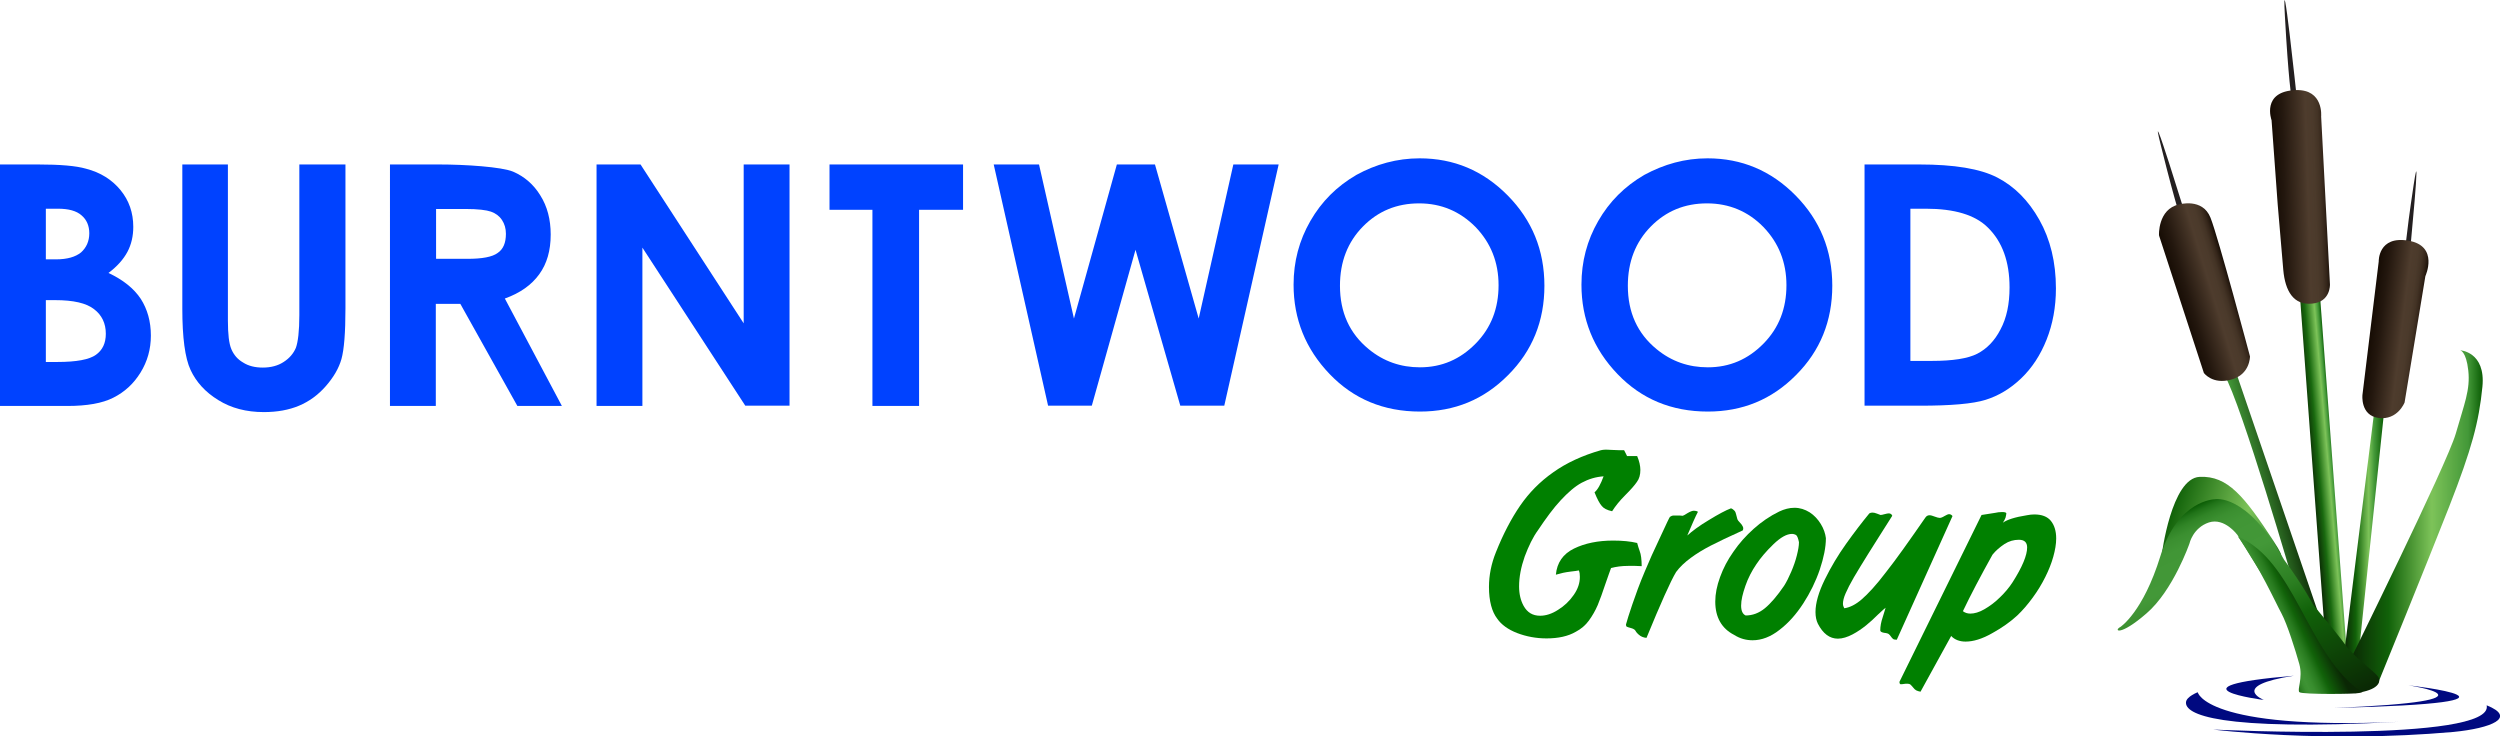 <?xml version="1.0" encoding="utf-8"?>
<!-- Generator: Adobe Illustrator 20.0.0, SVG Export Plug-In . SVG Version: 6.00 Build 0)  -->
<svg version="1.1" id="Layer_1" xmlns="http://www.w3.org/2000/svg" xmlns:xlink="http://www.w3.org/1999/xlink" x="0px" y="0px"
	 viewBox="0 0 937.9 276.3" style="enable-background:new 0 0 937.9 276.3;" xml:space="preserve">
<style type="text/css">
	.st0{fill:#0042FF;}
	.st1{fill:#008000;}
	.st2{fill:url(#SVGID_1_);}
	.st3{fill:url(#SVGID_2_);}
	.st4{fill:url(#SVGID_3_);}
	.st5{fill:url(#SVGID_4_);}
	.st6{fill:#231F20;}
	.st7{fill:url(#SVGID_5_);}
	.st8{fill:url(#SVGID_6_);}
	.st9{fill:url(#SVGID_7_);}
	.st10{fill:#000980;}
	.st11{fill:url(#SVGID_8_);}
	.st12{fill:url(#SVGID_9_);}
	.st13{fill:url(#SVGID_10_);}
</style>
<path class="st0" d="M0,152.3V61.7h14.2c8.3,0,14.3,0.5,18.1,1.6c5.4,1.4,9.7,4.1,12.9,8c3.2,3.9,4.8,8.5,4.8,13.8
	c0,3.4-0.7,6.6-2.2,9.4c-1.5,2.8-3.8,5.4-7.1,7.9c5.5,2.6,9.5,5.8,12.1,9.7c2.5,3.9,3.8,8.5,3.8,13.8c0,5.1-1.3,9.7-3.9,13.9
	c-2.6,4.2-6,7.3-10.2,9.4c-4.1,2.1-9.9,3.1-17.2,3.1H0z M17.2,78.2v19.1H21c4.2,0,7.3-0.9,9.4-2.6c2-1.8,3.1-4.2,3.1-7.2
	c0-2.8-1-5.1-2.9-6.7c-1.9-1.7-4.9-2.5-8.8-2.5H17.2z M17.2,112.6v23.2h4.3c7.2,0,12-0.9,14.5-2.7c2.5-1.8,3.7-4.4,3.7-7.9
	c0-3.9-1.5-7-4.4-9.2c-2.9-2.3-7.8-3.4-14.6-3.4H17.2z"/>
<path class="st0" d="M68.2,61.7h17.3v58.6c0,5,0.4,8.6,1.3,10.7c0.9,2.1,2.3,3.8,4.4,5c2,1.3,4.5,1.9,7.4,1.9c3,0,5.7-0.7,7.8-2.1
	c2.2-1.4,3.7-3.2,4.6-5.3c0.8-2.2,1.3-6.3,1.3-12.3V61.7h17.3v54c0,9.1-0.5,15.4-1.5,19c-1,3.5-3,6.9-5.9,10.2
	c-2.9,3.3-6.2,5.7-10,7.3c-3.8,1.6-8.2,2.4-13.2,2.4c-6.6,0-12.3-1.5-17.1-4.5c-4.9-3-8.3-6.8-10.4-11.3c-2.1-4.5-3.1-12.2-3.1-23
	V61.7z"/>
<path class="st0" d="M146.3,61.7h18.3c10,0,23.6,0.9,27.9,2.7c4.2,1.8,7.7,4.8,10.2,8.9c2.6,4.1,3.9,9,3.9,14.7
	c0,6-1.4,10.9-4.3,14.9c-2.9,4-7.1,7-12.9,9.1l21.4,40.3h-16.7l-21.4-38.3h-9.2v38.3h-17.2V61.7z M163.5,97.1h11.9
	c5.5,0,9.3-0.7,11.3-2.2c2.1-1.4,3.1-3.8,3.1-7.2c0-2-0.5-3.7-1.5-5.2c-1-1.5-2.4-2.5-4.1-3.1c-1.7-0.6-4.9-1-9.4-1h-11.2V97.1z"/>
<path class="st0" d="M223.8,61.7h16.5l38.7,59.6V61.7h17.2v90.5h-16.6L241,92.9v59.4h-17.2V61.7z"/>
<path class="st0" d="M311.3,61.7h50v17h-16.5v73.6h-17.5V78.7h-16.1V61.7z"/>
<path class="st0" d="M372.8,61.7h17l13.1,57.8L419,61.7h14.3l16.4,57.8l13-57.8h17l-20.4,90.5h-16.5L426,93.7l-16.4,58.5h-16.4
	L372.8,61.7z"/>
<path class="st0" d="M532.6,59.4c12.8,0,23.8,4.6,33,13.9c9.2,9.3,13.8,20.6,13.8,33.9c0,13.2-4.5,24.4-13.6,33.5
	c-9.1,9.2-20.1,13.7-33.1,13.7c-13.6,0-24.9-4.7-33.9-14.1c-9-9.4-13.5-20.6-13.5-33.5c0-8.7,2.1-16.6,6.3-23.9
	c4.2-7.3,9.9-13,17.3-17.3C516.2,61.6,524.1,59.4,532.6,59.4z M532.4,76.3c-8.4,0-15.4,2.9-21.1,8.7c-5.7,5.8-8.6,13.2-8.6,22.2
	c0,10,3.6,17.9,10.8,23.8c5.6,4.6,12,6.8,19.2,6.8c8.2,0,15.1-3,20.9-8.9c5.8-5.9,8.6-13.2,8.6-21.9c0-8.6-2.9-15.9-8.7-21.9
	C547.7,79.3,540.7,76.3,532.4,76.3z"/>
<path class="st0" d="M640.6,59.4c12.8,0,23.8,4.6,33,13.9c9.2,9.3,13.8,20.6,13.8,33.9c0,13.2-4.5,24.4-13.6,33.5
	c-9.1,9.2-20.1,13.7-33.1,13.7c-13.6,0-24.9-4.7-33.9-14.1c-9-9.4-13.5-20.6-13.5-33.5c0-8.7,2.1-16.6,6.3-23.9
	c4.2-7.3,9.9-13,17.3-17.3C624.3,61.6,632.1,59.4,640.6,59.4z M640.4,76.3c-8.4,0-15.4,2.9-21.1,8.7c-5.7,5.8-8.6,13.2-8.6,22.2
	c0,10,3.6,17.9,10.8,23.8c5.6,4.6,12,6.8,19.2,6.8c8.2,0,15.1-3,20.9-8.9c5.8-5.9,8.6-13.2,8.6-21.9c0-8.6-2.9-15.9-8.7-21.9
	C655.8,79.3,648.7,76.3,640.4,76.3z"/>
<path class="st0" d="M699.6,61.7H720c13.2,0,22.9,1.6,29.3,4.9c6.4,3.3,11.7,8.6,15.8,15.9c4.1,7.3,6.2,15.9,6.2,25.7
	c0,7-1.2,13.4-3.5,19.2c-2.3,5.8-5.5,10.7-9.6,14.6c-4.1,3.9-8.5,6.5-13.3,8c-4.8,1.5-13,2.2-24.7,2.2h-20.7V61.7z M716.7,78.3v57.1
	h8c7.9,0,13.6-0.9,17.1-2.7c3.5-1.8,6.5-4.8,8.7-9.1c2.3-4.3,3.4-9.5,3.4-15.8c0-9.6-2.7-17.1-8.1-22.4c-4.8-4.8-12.6-7.1-23.3-7.1
	H716.7z"/>
<g>
	<path class="st1" d="M561.2,207.2c2.7-6.8,5.8-12.7,9.1-17.5c3.3-4.8,7.4-9,12.4-12.5c4.9-3.5,10.9-6.3,17.9-8.3
		c0.5-0.1,1-0.2,1.6-0.2c0.3,0,1.2,0,2.7,0.1c1.5,0.1,3,0.1,4.4,0.1c0.4,0.8,0.8,1.5,1.1,2.2h3.8c0.8,1.9,1.2,3.7,1.2,5.2
		c0,1.8-0.4,3.3-1.3,4.5c-0.8,1.2-2.3,2.9-4.4,5c-2.1,2.1-3.7,4.1-4.9,6c-1.9-0.4-3.2-1.1-3.9-2c-0.8-0.9-1.7-2.6-2.7-5.1
		c1.2-1,2.3-3,3.4-6c-2.9,0.2-5.6,1-8.2,2.4s-5.2,3.7-7.9,6.6s-5.5,6.7-8.5,11.2c-1.9,2.6-3.5,5.9-5,9.9c-1.4,4-2.1,7.7-2.1,11.2
		c0,2.9,0.6,5.3,1.7,7.3c1.4,2.5,3.4,3.7,6.2,3.7c2.1,0,4.4-0.7,6.7-2.2c2.3-1.4,4.3-3.3,5.9-5.6c1.6-2.3,2.3-4.5,2.3-6.8
		c0-1-0.1-1.8-0.4-2.4c-0.6,0.1-1.5,0.3-2.8,0.4c-1.3,0.2-2.4,0.3-3.1,0.5c-0.7,0.2-1.6,0.4-2.7,0.7c0.4-4.5,2.7-7.8,6.8-9.8
		c4.1-2,9-3,14.7-3c3.5,0,6.5,0.3,9,0.9c0.3,1.1,0.6,2.1,0.9,2.9c0.3,0.8,0.5,1.6,0.6,2.5c0.1,0.9,0.2,2,0.2,3.3
		c-0.9,0-1.7-0.1-2.4-0.1c-0.7,0-1.6,0-2.7,0c-2.4,0-4.5,0.3-6.4,0.8c-0.4,1-1.1,3.1-2.2,6.2c-1,3.1-2,5.7-2.8,7.7
		c-0.9,2.1-2,4-3.3,5.8c-1.3,1.8-3,3.2-4.9,4.2c-2.9,1.7-6.6,2.5-11,2.5c-3.9,0-7.6-0.7-11-2s-6-3.2-7.5-5.4
		c-2-2.6-3.1-6.6-3.1-11.9C558.6,215.8,559.5,211.4,561.2,207.2z"/>
	<path class="st1" d="M633,200.9c1.8-1.6,4.4-3.6,8.1-5.8c3.6-2.2,6.4-3.7,8.3-4.4c0.6,0.2,1,0.6,1.3,0.9s0.5,0.8,0.6,1.3
		s0.3,1.2,0.5,1.9c0.1,0.3,0.4,0.7,0.9,1.2s0.8,0.9,1,1.3c0.2,0.3,0.3,0.6,0.3,0.9c0,0.4-0.1,0.6-0.2,0.8c-5.3,2.4-9.3,4.3-12,5.7
		c-2.7,1.4-5.2,2.9-7.5,4.6c-2.3,1.7-4.1,3.4-5.5,5.3c-2.1,3.5-5.8,11.8-11.1,24.7c-1.2-0.1-2.1-0.5-2.9-1.2s-1.2-1.3-1.4-1.7
		c-0.3-0.3-0.8-0.6-1.6-0.8c-0.8-0.2-1.3-0.4-1.5-0.5s-0.3-0.4-0.3-0.8c0.4-1.5,1.2-4.1,2.4-7.6c1.2-3.5,2.7-7.7,4.7-12.4
		c1.5-3.6,3.4-7.9,5.8-12.9c2.3-5,3.5-7.5,3.6-7.5c0.4-0.3,0.9-0.5,1.4-0.5c0.5,0,1,0,1.5,0c0.5,0,1.2,0,1.9,0.1
		c0.3-0.1,0.9-0.4,1.8-1c1-0.6,1.8-0.9,2.4-0.9c0.5,0,1,0.1,1.5,0.4C636,193.9,634.7,196.9,633,200.9z"/>
	<path class="st1" d="M650.6,238.2c-4.7-2.4-7.1-6.6-7.1-12.5c0-2.9,0.6-5.9,1.8-9.2c1.2-3.3,2.8-6.4,5-9.5c2.1-3.1,4.7-6,7.6-8.6
		c2.9-2.6,6.1-4.8,9.6-6.5c1.9-0.9,3.8-1.4,5.7-1.4c2.1,0,3.9,0.6,5.7,1.7c1.7,1.1,3.1,2.6,4.2,4.4c1.1,1.8,1.7,3.6,1.9,5.3
		c0,3.4-0.8,7.3-2.3,11.8c-1.5,4.4-3.6,8.7-6.2,12.7s-5.5,7.3-8.9,9.9c-3.3,2.6-6.7,3.9-10.1,3.9
		C655.1,240.2,652.8,239.6,650.6,238.2z M673.8,200.7c-0.4-0.2-0.9-0.4-1.5-0.4c-2,0-4.3,1.3-7,3.9c-2.7,2.6-4.8,5.1-6.4,7.5
		c-1.7,2.5-3.1,5.2-4.1,8.1s-1.6,5.3-1.6,7.4c0,2,0.6,3.2,1.7,3.7c2.6,0,5-0.9,7.2-2.7c2.2-1.8,4.6-4.6,7.2-8.4
		c0.9-1.4,1.8-3.2,2.7-5.3c0.9-2.1,1.6-4.1,2.1-6.1c0.5-2,0.8-3.6,0.8-5C674.6,202,674.3,201.1,673.8,200.7z"/>
	<path class="st1" d="M682,234c-0.6-1.2-0.9-2.7-0.9-4.4c0-3.4,1.2-7.5,3.5-12.2c2.3-4.7,5-9.2,8-13.4c3-4.2,5.9-8,8.7-11.4
		c0.4-0.2,0.7-0.3,1.1-0.3c0.5,0,1.1,0.1,1.8,0.4c0.7,0.3,1.1,0.4,1.3,0.5c0.3,0,0.8-0.1,1.5-0.3s1.3-0.3,1.6-0.3
		c0.6,0,1.1,0.3,1.3,0.9c-3.9,6.2-7,11-9.1,14.4c-2.1,3.4-3.9,6.3-5.3,8.7s-2.4,4.4-3.1,6c-0.7,1.6-1,2.9-1,3.9
		c0,0.6,0.2,1.2,0.5,1.7c2.1-0.3,4.3-1.4,6.6-3.4c2.3-2,5.4-5.3,9.1-10.2c3.8-4.8,8.6-11.6,14.7-20.4c0.4-0.6,0.9-0.9,1.6-0.9
		c0.5,0,1.1,0.2,1.9,0.5c0.8,0.3,1.5,0.5,1.9,0.5s1-0.2,1.8-0.7c0.7-0.4,1.3-0.7,1.7-0.7c0.5,0,0.9,0.2,1.3,0.7L711.6,240
		c-0.7,0-1.2-0.1-1.4-0.3c-0.3-0.2-0.5-0.5-0.8-0.9s-0.5-0.7-0.8-0.9c-0.2-0.2-0.8-0.4-1.8-0.5c-1-0.2-1.4-0.5-1.4-0.9
		c0-1.5,0.3-3.1,0.9-4.9s0.9-3,1.1-3.6c-0.3,0.2-1.2,1-2.8,2.5c-1.5,1.5-3,2.9-4.5,4.1c-1.5,1.2-3.2,2.4-5.1,3.4
		c-1.9,1-3.8,1.6-5.5,1.6C686.4,239.6,683.9,237.7,682,234z"/>
	<path class="st1" d="M751.4,196.1c1.5-1.1,4.5-2.1,9-2.8c1-0.2,1.9-0.3,2.8-0.3c2.8,0,4.9,0.8,6.2,2.4c1.3,1.6,2,3.8,2,6.6
		c0,2.1-0.4,4.4-1.1,6.9s-1.7,5-3,7.6s-2.8,5.1-4.7,7.7s-3.8,4.8-5.8,6.7c-2.6,2.4-5.7,4.6-9.5,6.7c-3.7,2.1-7,3.1-9.9,3.1
		c-2.2,0-4.1-0.7-5.4-2.1l-11.5,20.9c-0.6-0.1-1.2-0.3-1.6-0.5s-0.8-0.6-1.1-1c-0.3-0.4-0.7-0.8-0.9-1c-0.3-0.4-0.8-0.5-1.6-0.5
		c-0.2,0-0.6,0-1.1,0.1c-0.5,0.1-0.9,0.1-1.1,0.1c-0.3,0-0.5-0.3-0.5-0.9l30.8-62.6c0.2,0,2-0.3,5.1-0.8c0.8-0.2,1.7-0.3,2.6-0.3
		c0.8,0,1.4,0.1,1.6,0.4c0,0.4-0.1,0.9-0.3,1.7C752.2,194.8,751.8,195.5,751.4,196.1z M747.5,208.1c-4.5,8.1-8.2,15.1-11.1,21.2
		c0.8,0.6,1.7,0.9,2.8,0.9c1.5,0,3.3-0.5,5.2-1.6s3.9-2.5,5.8-4.4c1.9-1.8,3.5-3.7,4.8-5.7c3.7-5.8,5.5-10.2,5.5-13.1
		c0-1.9-1-2.9-3.1-2.9c-1.9,0-3.7,0.5-5.4,1.6C750.2,205.3,748.7,206.6,747.5,208.1z"/>
</g>
<g>
	<linearGradient id="SVGID_1_" gradientUnits="userSpaceOnUse" x1="867.273" y1="181.837" x2="876.5" y2="181.029">
		<stop  offset="0" style="stop-color:#0A2704"/>
		<stop  offset="0.345" style="stop-color:#19690F"/>
		<stop  offset="0.736" style="stop-color:#7DC359"/>
		<stop  offset="0.881" style="stop-color:#439838"/>
		<stop  offset="1" style="stop-color:#0A5C04"/>
	</linearGradient>
	<polygon class="st2" points="862.8,110.4 872.4,240.5 881,252.5 870.3,110 	"/>
	<linearGradient id="SVGID_2_" gradientUnits="userSpaceOnUse" x1="844.353" y1="188.313" x2="860.157" y2="184.665">
		<stop  offset="0" style="stop-color:#0A5C04"/>
		<stop  offset="0.11" style="stop-color:#439838"/>
		<stop  offset="1" style="stop-color:#0A2704"/>
	</linearGradient>
	<path class="st3" d="M838.4,138.3l34.1,99.8l-11.9-18.7c0,0-19.6-67.6-26.2-79C827.8,129.1,838.4,138.3,838.4,138.3z"/>
	<linearGradient id="SVGID_3_" gradientUnits="userSpaceOnUse" x1="879.577" y1="201.577" x2="894.28" y2="201.577">
		<stop  offset="0" style="stop-color:#0A2704"/>
		<stop  offset="0.29" style="stop-color:#116209"/>
		<stop  offset="0.616" style="stop-color:#7DC359"/>
		<stop  offset="0.76" style="stop-color:#439838"/>
		<stop  offset="1" style="stop-color:#0A5C04"/>
	</linearGradient>
	<polygon class="st4" points="894.3,155.6 885,244.4 881.9,247.9 879.6,243.9 890.6,155.3 	"/>
	<linearGradient id="SVGID_4_" gradientUnits="userSpaceOnUse" x1="881.661" y1="194.054" x2="931.416" y2="194.054">
		<stop  offset="0" style="stop-color:#0A2704"/>
		<stop  offset="0.29" style="stop-color:#116209"/>
		<stop  offset="0.616" style="stop-color:#7DC359"/>
		<stop  offset="0.89" style="stop-color:#439838"/>
		<stop  offset="1" style="stop-color:#0A5C04"/>
	</linearGradient>
	<path class="st5" d="M922.9,131.4c0,0,9.7,0.5,8.4,13.7c-1.3,13.2-4,23.3-12.4,44.8c-8.4,21.5-26.9,66.8-26.9,66.8l-10.4-8.9
		c0,0,36.5-73.9,39.7-85.1s5.5-16.4,4.7-23.7C925.2,131.6,922.9,131.4,922.9,131.4z"/>
	<path class="st6" d="M819.1,85.2c0,0-2.6-7.1-8.3-30.1c-5.8-23,10.3,29.5,10.3,29.5L819.1,85.2z"/>
	<path class="st6" d="M902.1,96.5c0,0,0.3-6.6,3.4-27.1c3.1-20.5-1.6,27.4-1.6,27.4L902.1,96.5z"/>
	<linearGradient id="SVGID_5_" gradientUnits="userSpaceOnUse" x1="814.695" y1="191.823" x2="856.796" y2="205.503">
		<stop  offset="0" style="stop-color:#116209"/>
		<stop  offset="0.616" style="stop-color:#7DC359"/>
		<stop  offset="0.89" style="stop-color:#439838"/>
		<stop  offset="1" style="stop-color:#0A5C04"/>
	</linearGradient>
	<path class="st7" d="M811,208.1c0,0,3.6-28.7,14.2-29.2s16.8,7.4,27.7,24s-12-6.9-12-6.9l-12.4-4.8L811,208.1z"/>
	<path class="st6" d="M859.7,37.1c0,0-1.2-7.4-2.5-31.1c-1.3-23.7,4.5,31,4.5,31L859.7,37.1z"/>
	<linearGradient id="SVGID_6_" gradientUnits="userSpaceOnUse" x1="817.632" y1="192.645" x2="857.46" y2="274.305">
		<stop  offset="0" style="stop-color:#0A5C04"/>
		<stop  offset="1.018058e-03" style="stop-color:#0B5D05"/>
		<stop  offset="2.417085e-02" style="stop-color:#207318"/>
		<stop  offset="5.131496e-02" style="stop-color:#308426"/>
		<stop  offset="8.510774e-02" style="stop-color:#3B8F30"/>
		<stop  offset="0.133" style="stop-color:#419636"/>
		<stop  offset="0.264" style="stop-color:#439838"/>
		<stop  offset="0.461" style="stop-color:#2B7E21"/>
		<stop  offset="0.595" style="stop-color:#116209"/>
		<stop  offset="1" style="stop-color:#0A2704"/>
	</linearGradient>
	<path class="st8" d="M795.5,235.2c0,0,8.5-5.5,15-26.6c6.5-21.1,20.4-21.3,20.4-21.3s11.8-2.6,26,22.7c7.3,9.9,11,17,11,17
		s9.2,11,12.2,15.2c2.9,4.2,11.2,10,12.2,11.9s-0.2,4.8-8.4,5.9s-44.5-59.3-44.5-59.3s-4.8-6.6-10.7-4.7c-6,2-7.3,7.9-7.3,7.9
		s-6.1,17.6-16.1,26.2C795.2,238.9,792.8,236.6,795.5,235.2z"/>
	<linearGradient id="SVGID_7_" gradientUnits="userSpaceOnUse" x1="851.406" y1="235.814" x2="870.999" y2="226.678">
		<stop  offset="0" style="stop-color:#1C6D13"/>
		<stop  offset="5.934973e-02" style="stop-color:#2E8125"/>
		<stop  offset="0.12" style="stop-color:#3A8F30"/>
		<stop  offset="0.175" style="stop-color:#3E9334"/>
		<stop  offset="0.261" style="stop-color:#388D2E"/>
		<stop  offset="0.379" style="stop-color:#287B1F"/>
		<stop  offset="0.499" style="stop-color:#116209"/>
		<stop  offset="0.798" style="stop-color:#0A2704"/>
	</linearGradient>
	<path class="st9" d="M839.6,201.3c21.1,9.1,25.6,42.2,44.5,56.9c2.4,1.4,3.2,1.3,0.8,1.8c-1,0.4-20.9,0.6-22.2-0.3
		c-1.1-0.7,1.4-5.3-0.1-10.6c-1.5-5.3-4.5-14.9-6.7-19C853.7,226.1,847.9,213,839.6,201.3z"/>
	<g>
		<path class="st10" d="M849.3,262.6c0,0-13.2-5.3,11.3-9.1C811.1,257.7,849.3,262.6,849.3,262.6z"/>
		<path class="st10" d="M903.5,257.1c0,0,38.8,5.8-27.9,8.5C961.3,263.6,903.5,257.1,903.5,257.1z"/>
		<path class="st10" d="M824.5,259.7c0,0,2.7,14.3,75.6,11.1c-68.6,3.6-80.5-2.9-80-7.4C820.3,261.3,824.5,259.7,824.5,259.7z"/>
		<path class="st10" d="M830.3,273.7c0,0,105.7,5.1,102.6-9.1c11.4,4.6,1.8,8.6-12.5,10C871.7,278.9,830.3,273.7,830.3,273.7z"/>
	</g>
	
		<linearGradient id="SVGID_8_" gradientUnits="userSpaceOnUse" x1="853.394" y1="85.744" x2="873.891" y2="85.744" gradientTransform="matrix(1 -3.076005e-02 3.076005e-02 1 -2.95 14.765)">
		<stop  offset="0" style="stop-color:#160C04"/>
		<stop  offset="0.193" style="stop-color:#23170E"/>
		<stop  offset="0.551" style="stop-color:#463527"/>
		<stop  offset="0.621" style="stop-color:#4E3C2D"/>
		<stop  offset="0.759" style="stop-color:#4B3A2B"/>
		<stop  offset="0.844" style="stop-color:#433325"/>
		<stop  offset="0.914" style="stop-color:#35261A"/>
		<stop  offset="0.976" style="stop-color:#20150C"/>
		<stop  offset="1" style="stop-color:#160C04"/>
	</linearGradient>
	<path class="st11" d="M854.5,76.7l-2.3-31.6c0,0-4-10.9,9.2-11.3c10.4-0.3,9.4,9.9,9.4,9.9l3.3,63c0,0,0.3,6.6-6.7,7.2
		c-7,0.7-10.1-4.8-10.8-12.6S854.5,76.7,854.5,76.7z"/>
	<linearGradient id="SVGID_9_" gradientUnits="userSpaceOnUse" x1="889.395" y1="122.489" x2="907.946" y2="124.767">
		<stop  offset="0" style="stop-color:#160C04"/>
		<stop  offset="0.193" style="stop-color:#23170E"/>
		<stop  offset="0.551" style="stop-color:#463527"/>
		<stop  offset="0.621" style="stop-color:#4E3C2D"/>
		<stop  offset="0.759" style="stop-color:#4B3A2B"/>
		<stop  offset="0.844" style="stop-color:#433325"/>
		<stop  offset="0.914" style="stop-color:#35261A"/>
		<stop  offset="0.976" style="stop-color:#20150C"/>
		<stop  offset="1" style="stop-color:#160C04"/>
	</linearGradient>
	<path class="st12" d="M902.1,151c0,0-2.6,6.7-9.7,5.8c-7-0.9-6.1-8.7-6.1-8.7l6.1-50c0,0-0.3-9.8,11.2-7.8
		c11.5,2,6.3,13.3,6.3,13.3L902.1,151z"/>
	<linearGradient id="SVGID_10_" gradientUnits="userSpaceOnUse" x1="817.326" y1="112.602" x2="837.022" y2="106.58">
		<stop  offset="0" style="stop-color:#160C04"/>
		<stop  offset="0.193" style="stop-color:#23170E"/>
		<stop  offset="0.551" style="stop-color:#463527"/>
		<stop  offset="0.621" style="stop-color:#4E3C2D"/>
		<stop  offset="0.759" style="stop-color:#4B3A2B"/>
		<stop  offset="0.844" style="stop-color:#433325"/>
		<stop  offset="0.914" style="stop-color:#35261A"/>
		<stop  offset="0.976" style="stop-color:#20150C"/>
		<stop  offset="1" style="stop-color:#160C04"/>
	</linearGradient>
	<path class="st13" d="M817.5,76.7c0,0,8.8-2.6,11.8,5s14.8,52,14.8,52s0.1,6.8-7,8.7c-7.1,2-10.3-2.5-10.3-2.5l-16.8-51.5
		C809.9,88.4,809.5,78.4,817.5,76.7z"/>
</g>
</svg>
